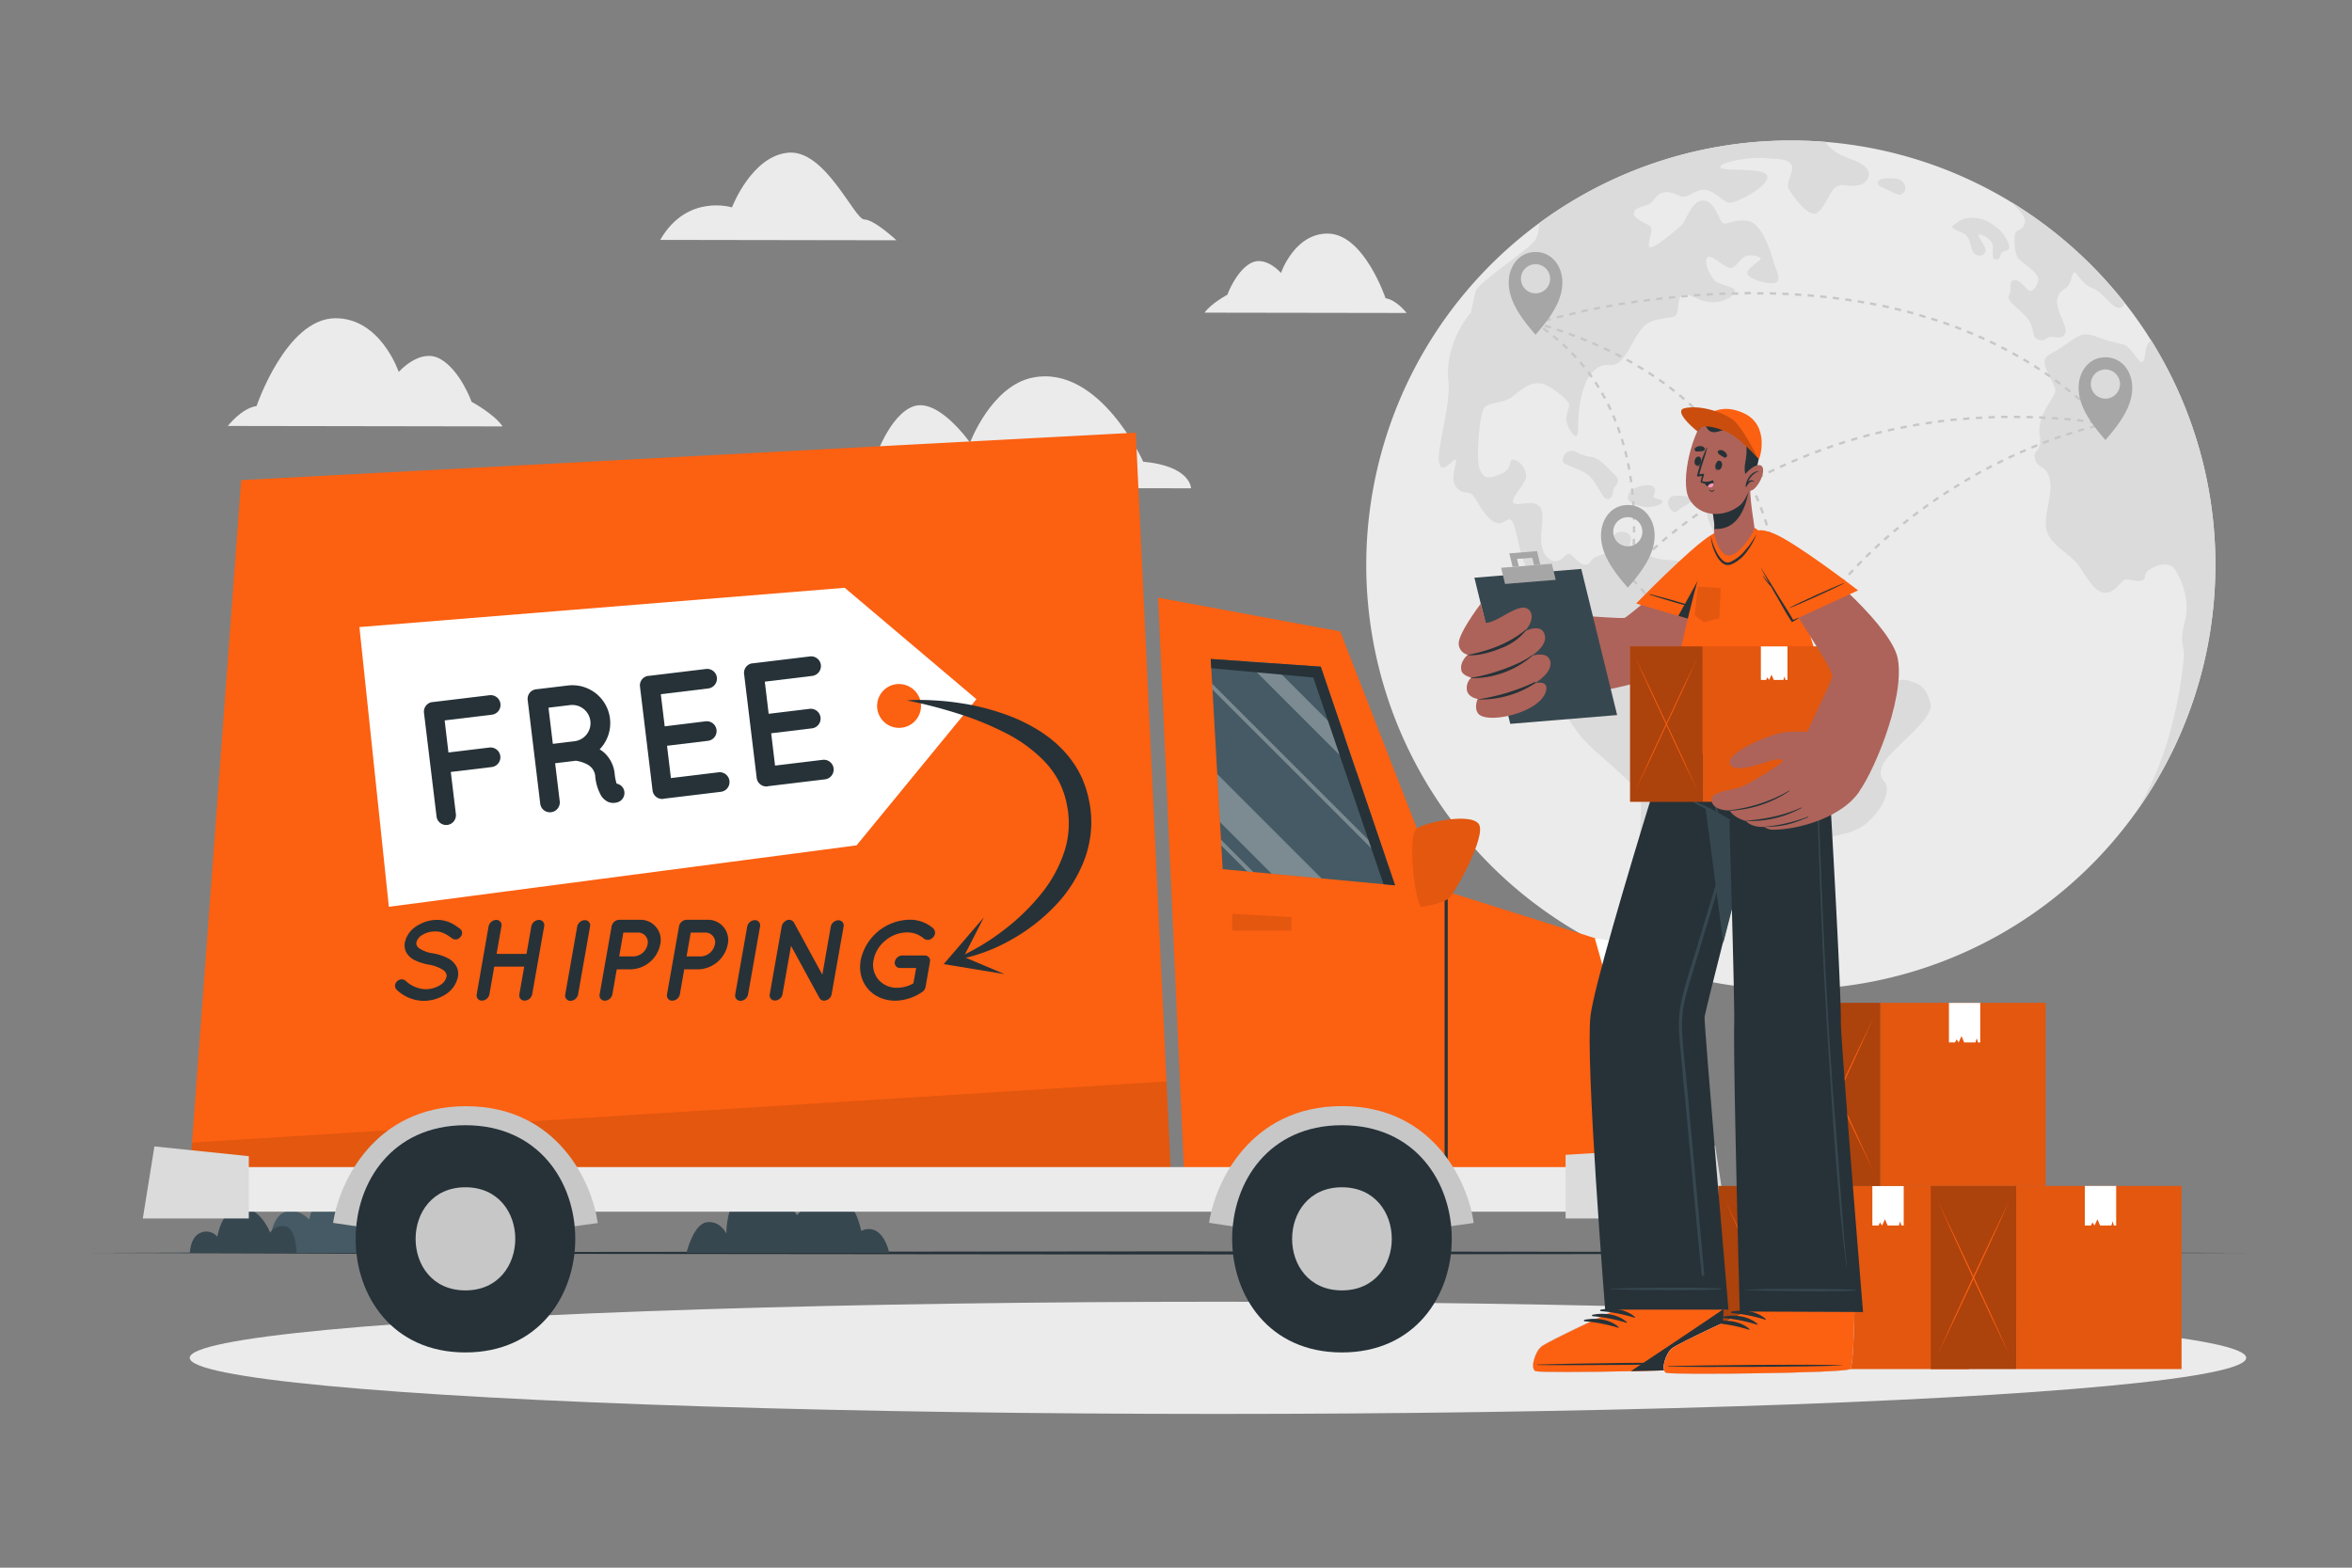 <svg xmlns="http://www.w3.org/2000/svg" viewBox="0 0 750 500"><rect x="0" y="0" width="750" height="500" fill="#808080" stroke="none"/><g id="freepik--background-complete--inject-113"><path d="M160.26,136l-87.61-.14s4.36-5.66,9.17-6.36c0,0,9.38-27.79,25-28,14.53-.16,20.33,17.13,20.33,17.13s6.75-7.74,13.18-4.18,10.06,13.71,10.06,13.71S157.64,132.06,160.26,136Z" style="fill:#ebebeb"></path><path d="M269,155.57l110.79.17s0-7.08-15.25-8.49c0,0-13.89-31-35.17-26.83-13.25,2.57-20.05,20.75-20.05,20.75s-10-14.33-18-11.58-12.79,18-12.79,18S270.3,151.57,269,155.57Z" style="fill:#ebebeb"></path><path d="M210.53,76.51l75.33.12S278.76,70,275.6,70s-12.35-22.24-24.13-21.31-18.06,17.46-18.06,17.46S219.09,61.64,210.53,76.51Z" style="fill:#ebebeb"></path><path d="M384.12,99.72l64.42.1s-3.19-4.17-6.72-4.7c0,0-6.84-20.46-18.34-20.62-10.69-.15-15,12.55-15,12.55s-4.95-5.71-9.68-3.11S391.38,94,391.38,94,386.06,96.86,384.12,99.72Z" style="fill:#ebebeb"></path><path d="M706.43,180.22a134.73,134.73,0,0,1-25.86,79.59v0a135.39,135.39,0,1,1-109.51-215c3.71,0,7.39.14,11,.44a134.55,134.55,0,0,1,59.23,19.19,136,136,0,0,1,36.16,32.06,134.9,134.9,0,0,1,29,83.68Z" style="fill:#ebebeb"></path><path d="M600.28,244.12c-1.7,4.55,1.14,4.74,1.33,6.64s0,5.49-5.5,11-14.6,4.36-16.49,6.64-5.12,11.94-9.67,15.17-5.31,1.32-11.76,2.65-11.38,9.67-13.27,13.65.38,10.62-4.17,10.81-6.64-9.67-10.81-15-5.5-10.05-6.83-16.3.76-19.34,0-24.46-14.41-14.22-19.34-20.48S492,215.68,492.4,211.51a17,17,0,0,1,5.68-10.43c2.28-1.71,1.33-2.65,1.71-4.17s2.28-1.9,2.66-3.79-1.14-7.59-3-8.54-3.22,2.28-4.36,1.71-4.55-4.55-5.88-4.93-.94,2.47-2.84-1.14S483.49,167.52,482,166s-2.66,2.66-6.26,0-5.12-7.77-6.63-8.53-3.61.19-5.17-2.84,1.37-8.54,0-8-4.31,4.93-5.07.76,3.79-18.2,3-25.78,1.9-15.55,7.21-22c0,0,.75-4.17,1.51-6.82s17.07-13.28,19-16.31c.79-1.27,1.06-3.25,1.34-5.39a134.73,134.73,0,0,1,80.16-26.27c3.71,0,7.39.14,11,.44.12.17.25.34.38.5,1.64,2.09,3.41,3.42,8.22,5.19s5.93,4,4.93,5.94-2.66,2.27-4.55,2.4-3.67-.89-5.69.38-4,8.09-6.7,8.47-7.33-6.07-8.35-8,2.28-5.94.73-7.83-4.26-1.52-8.56-1.9-14.29,1.27-13.91,2.91,14.66-.26,15,3-10.49,8.85-12.38,8.34S546.81,61,544,60.58s-5,1.9-6.8,2.15-3.81-1.89-6.47-1.39-3.29,2.78-4.68,3.67-4.67.88-5.05,2.9,4.17,3.17,5.31,4.43-1.4,5.56-.26,6.44,8.22-5.3,10-6.82,3.28-8.09,7.08-8,5.05,6.57,6.32,7.2,4-1.52,8.22-.63,7.07,10,7.83,12.77,2.53,5.56,1,6.7-8.34-.76-9.22-2.53,4.55-4.43,4.17-5.06-3.54-1.52-5.19-.53-2.4,3.06-4.17,3.57-6.44-4.81-7.71-3.29,1.27,6.32,2.53,7.46,5.94,1.76,6.32,3-3.16,4-7.46,3.79-7.83-3.54-9.48-2.15-.76,5.06-1.9,6.32-7.33.38-10.36,3.67-4.42,8.21-7.46,11-4.42-.75-8.47,3.17-4.67,12.64-4.8,15.67,0,5.43-1,5-2.4-3-2.78-4.67.88-4.43.88-5.44-5.81-6.19-9.23-6.7-6.44,2.28-9,4.3-7.08,1.65-8.72,3.29-2.91,16.18-1.65,19.59,2.91,3.41,7,1.64,1.77-5.18,4.17-4.42a5.65,5.65,0,0,1,3.66,5.31c0,2-4.8,6.82-4.17,8.21s4.81-.25,6.83.38,3,1.9,2.4,7.08-.25,9.23,2.78,10.94,4.74-2.47,6.07-1.9,3.22,3.6,5.12,3.41.95-1.89,4.55-3,2.27-1.9,3-4.17,3-4.17,5.5-3,.76,2.85,1,4.74,4.55,2.09,8,3.23,5.31,0,12.14,2.27,7.2,9.1,10.05,10.24,12.32-.76,19.15,4.17,4.93,14,8.34,16.69,16.12,6.26,21,7.2,5.68-2.46,9.67-1.51,6.25,2.08,7.58,7.58C616.81,229.43,602,239.57,600.28,244.12Z" style="fill:#dbdbdb"></path><path d="M498.4,147.17c.13,1.07,3.29,1.52,7.08,3.66s5.18,8.47,7.2,8.35,1.39-3,2.15-3.8,2-2.4,0-4-4-5.18-7.68-5.69-4.33-2-6-1.89A2.86,2.86,0,0,0,498.4,147.17Z" style="fill:#dbdbdb"></path><path d="M519.26,157.79c-.57,1.55,0,2.65,4,3.66s7.84-1,6.58-1.83-3.16-.44-2.41-1.83.5-3.42-2.78-3S519.76,156.4,519.26,157.79Z" style="fill:#dbdbdb"></path><path d="M533.41,158.22c-1.37.2-2.14,2.6-.75,4.12s1.39,1.26,3,0,4.17-1.9,3.54-3.16S534.81,158,533.41,158.22Z" style="fill:#dbdbdb"></path><path d="M544.41,163.38c.62-1.89,3.79,0,5.18,2s.76,4.93,0,7.08-1.26,4.68-3,3.67.13-4.05-.13-5.82S543.91,164.93,544.41,163.38Z" style="fill:#dbdbdb"></path><path d="M598.89,57.93c-.66,1.59,2.4,2.15,4.17,3.16s3.16,1.64,4.17,0-.38-3.54-1.77-3.92S599.52,56.41,598.89,57.93Z" style="fill:#dbdbdb"></path><path d="M622.78,72.72c1.17,1.23,3.16,1,4.55,2.78s.89,4.8,2.66,5.69,3,0,3.16-1.27-2.53-4.42-2.28-5,3.67.88,4.43,2.78-.76,4.55,1,5,1.39-1.77,2.15-2.27,2.4-.26,2.27-1.77-2.15-4.81-3.79-5.94-2.91-2.4-5.69-3-5.43-.12-6.83,1S622.06,72,622.78,72.72Z" style="fill:#dbdbdb"></path><path d="M677.47,96.54a2.24,2.24,0,0,1-.71,1.33c-2.66,1.9-5.82-4.68-9.48-5.94S662,86,661.21,87s-.51,2.4-1.65,4-2.78,1.27-3.53,4.43,3.53,9,2.53,10.87-2.28,1.26-4.31,1.14-1.64,1.64-4.29.88-.38-4-4.55-8-5.57-4.68-4.67-6.45-.39-4.29,1.51-4.55,3.41,2.53,4.67,3.29,2.91-1.52,3-3.54-4.43-4.8-6.07-6.37-1.77-7.28-1.14-8.42,2.53-.76,3-3.54c.29-1.63-2.29-4.36-4.48-6.34A136,136,0,0,1,677.47,96.54Z" style="fill:#dbdbdb"></path><path d="M696.35,209.87c.38-4.05-1.64-4.3.38-11.76s-2.15-15.42-3.67-17.06-4.8-1.14-7.46.5-.75,2.91-2.53,3.54-3.53-.38-5.18-.25-3.16,4.29-6.7,4.17-5.81-5.18-8.46-8.79-8.1-5.87-9.86-10.3,1.64-11.25.88-16.43-4.17-4.05-4.8-7,.5-1.52,1.39-4.3-1-4.3.76-9.1,4.93-7.21,4.17-9.35-3.16-5.69-3.29-8.21,2.4-2.41,7.2-6,6.07-3.29,9.74-2a51.86,51.86,0,0,0,8.09,2.28c2.15.38,5.06,5.94,5.94,5.69s1-1.9,1.39-4.3a5.34,5.34,0,0,1,1.58-2.72,135.44,135.44,0,0,1-5.35,151.26C693.47,240.13,696,213.91,696.35,209.87Z" style="fill:#dbdbdb"></path><path d="M489.76,103.37l-.22-.72,1-.28.21.72Z" style="fill:#c7c7c7"></path><path d="M668.91,133.21l-1.45-1.39.52-.54,1.45,1.4ZM666,130.45l-1.49-1.34.5-.56q.75.66,1.5,1.35Zm-3-2.66-1.53-1.3.48-.58,1.54,1.31Zm-3.09-2.57c-.52-.42-1-.84-1.57-1.25l.46-.59,1.58,1.25Zm-3.17-2.47-1.61-1.19.44-.61,1.62,1.2Zm-3.24-2.36-1.66-1.15.43-.62,1.66,1.15Zm-3.32-2.26c-.57-.37-1.13-.74-1.69-1.09l.4-.64,1.7,1.1Zm-3.4-2.16-1.72-1,.39-.65,1.73,1Zm-3.45-2-1.75-1,.36-.66,1.76,1ZM639.8,112l-1.78-.93.34-.66c.6.3,1.2.61,1.79.93Zm-3.58-1.83q-.9-.45-1.8-.87l.32-.68,1.82.88Zm-3.62-1.72-1.84-.83.31-.68,1.84.82Zm-3.68-1.62c-.62-.27-1.24-.52-1.86-.77l.29-.7q.93.38,1.86.78Zm-3.72-1.52-1.87-.71.27-.7,1.88.72Zm-3.74-1.4-1.9-.67.25-.71,1.9.67Zm-3.79-1.31-1.91-.61.23-.72,1.91.62Zm-125,0-.2-.72,1.95-.53.19.73Zm3.89-1-.18-.73,2-.48.18.73Zm117.32-.14-1.93-.57.21-.72,1.93.57Zm-113.4-.8-.17-.73,2-.45.16.73ZM610,100.27c-.65-.17-1.29-.35-1.94-.51l.19-.73,1.94.52ZM504.37,99.7l-.15-.73,2-.42.15.74Zm101.75-.44-2-.47.17-.73c.65.16,1.31.31,2,.48Zm-97.8-.37-.15-.74,2-.38.14.74Zm93.9-.54-2-.43.16-.73,2,.43Zm-90-.21-.13-.74,2-.35.12.74Zm86-.62-2-.38.14-.74c.66.13,1.32.25,2,.39Zm-82-.07-.13-.74,2-.33.11.74Zm4-.63-.11-.75,2-.29.1.74Zm74.12,0-2-.33.12-.74,2,.33Zm-70.13-.54-.11-.74,2-.27.09.75Zm66.16-.11-2-.29.11-.74,2,.29Zm-62.17-.4L528.1,95l2-.23.09.74Zm58.19-.16-2-.25.09-.74,2,.25Zm-54.19-.3-.08-.74,2-.21.07.75Zm50.2-.18-2-.21.07-.75,2,.21Zm-46.2-.21-.06-.75,2-.17.06.74Zm42.19-.19-2-.17.06-.75,2,.17Zm-38.18-.15-.05-.74,2-.15.05.75Zm34.17-.17-2-.13,0-.75,2,.13Zm-30.15-.1-.05-.75,2-.11,0,.75Zm26.14-.15-2-.09,0-.75,2,.1Zm-22.12-.06,0-.75,2-.08,0,.75Zm18.1-.1q-1,0-2-.06v-.75c.67,0,1.35,0,2,.06Zm-14.08,0,0-.75,2,0v.75Zm10.06-.06-2,0v-.75l2,0Zm-6,0V93.1l2,0v.75Z" style="fill:#c7c7c7"></path><path d="M671.1,135.42l-.69-.71.53-.53.7.72Z" style="fill:#c7c7c7"></path><path d="M520.15,184.91a4.84,4.84,0,0,1-.09-1.09h.75a3.93,3.93,0,0,0,.07.91Z" style="fill:#c7c7c7"></path><path d="M520.88,181.84l-.75,0c0-.54.07-1.14.11-1.8v-.21l.75.05v.2C521,180.7,520.91,181.3,520.88,181.84Zm.25-4-.75-.05c0-.63.08-1.29.12-2l.74,0C521.21,176.54,521.17,177.21,521.13,177.84Zm.21-4-.75,0c0-.64,0-1.31.06-2l.75,0C521.39,172.51,521.36,173.18,521.34,173.83Zm.1-4h-.75c0-.51,0-1,0-1.55v-.45h.75v.45C521.45,168.77,521.45,169.29,521.44,169.8Zm-.76-4c0-.65,0-1.32-.06-2l.75,0c0,.69,0,1.36.06,2Zm-.15-4c0-.65-.08-1.32-.13-2l.75-.06c.05.68.09,1.35.13,2Zm-.3-4c-.06-.65-.13-1.31-.2-2l.74-.09c.08.68.15,1.34.21,2Zm-.45-4c-.08-.65-.18-1.31-.28-2l.74-.11c.1.67.2,1.33.29,2Zm-.61-4c-.12-.65-.25-1.3-.38-2l.74-.15c.13.66.26,1.32.37,2Zm-.8-3.91c-.14-.65-.3-1.3-.46-1.95l.73-.18c.16.66.32,1.31.47,2Zm-1-3.88c-.18-.63-.37-1.27-.56-1.91l.71-.22c.2.64.39,1.29.57,1.93Zm-1.17-3.81q-.32-.94-.66-1.89l.71-.26c.23.64.45,1.27.66,1.91Zm-1.37-3.75c-.24-.62-.49-1.24-.76-1.85l.69-.29c.27.62.52,1.24.77,1.86Zm-1.57-3.67c-.28-.6-.56-1.2-.86-1.8l.67-.34c.3.61.59,1.22.87,1.82Zm-1.78-3.57c-.31-.58-.63-1.17-1-1.75l.65-.37c.34.59.67,1.17,1,1.76Zm-2-3.46c-.35-.56-.7-1.12-1.07-1.68l.63-.41c.37.56.73,1.13,1.08,1.7Zm-2.2-3.33c-.38-.54-.77-1.07-1.17-1.61l.6-.45c.41.54.8,1.08,1.19,1.63Zm-2.39-3.18c-.42-.52-.84-1-1.27-1.54l.57-.48c.44.51.86,1,1.28,1.55Zm-2.59-3c-.45-.49-.9-1-1.37-1.46l.54-.52q.71.73,1.38,1.47Zm-2.78-2.87c-.47-.46-.95-.91-1.45-1.36l.51-.56,1.47,1.38Zm-2.94-2.69c-.5-.43-1-.85-1.53-1.28l.48-.58c.52.43,1,.86,1.54,1.29Zm-3.09-2.51c-.53-.4-1.06-.8-1.61-1.19l.44-.61,1.62,1.2Z" style="fill:#c7c7c7"></path><path d="M490.27,103.88l-.83-.56.42-.62.83.56Z" style="fill:#c7c7c7"></path><path d="M522.27,180.48l-.55-.51s.23-.26.69-.73l.54.52C522.5,180.22,522.28,180.47,522.27,180.48Z" style="fill:#c7c7c7"></path><path d="M524.37,178.34l-.53-.54,1.47-1.4.52.54Zm2.94-2.76-.5-.56c.47-.43,1-.88,1.52-1.35l.49.57C528.29,174.71,527.78,175.15,527.31,175.58Zm3-2.66-.48-.57c.5-.42,1-.86,1.56-1.3l.47.58Zm3.12-2.56-.47-.59,1.6-1.26.46.6C534.51,169.53,534,170,533.47,170.36Zm3.19-2.48-.45-.6c.52-.4,1.07-.8,1.62-1.21l.45.6C537.72,167.08,537.18,167.48,536.66,167.88Zm3.25-2.4-.44-.61,1.66-1.17.43.62Zm3.31-2.31-.42-.62,1.68-1.13.41.63C544.32,162.42,543.77,162.8,543.22,163.17Zm3.36-2.23-.4-.63,1.71-1.09.4.64Zm3.42-2.15-.39-.63,1.74-1,.38.64Zm3.47-2.06-.38-.65,1.77-1,.36.65Zm3.52-2-.36-.66,1.78-1,.35.66Zm3.56-1.9-.35-.67,1.81-.92.34.67C561.74,152.23,561.14,152.54,560.55,152.85Zm3.6-1.82-.33-.67,1.83-.88.32.68Zm3.65-1.73-.31-.68,1.84-.84.31.69Zm3.69-1.64-.3-.69,1.86-.8.29.7Zm3.72-1.56-.28-.7,1.88-.75.27.7Zm3.76-1.47-.27-.71,1.9-.7.26.7C580.22,144.15,579.59,144.39,579,144.63Zm3.79-1.39-.25-.71,1.92-.66.24.71Zm3.82-1.29-.23-.72,1.93-.61.22.71Zm3.85-1.21-.21-.72,1.94-.57.21.72Zm3.88-1.12-.2-.72,2-.53.19.73Zm3.9-1-.18-.73,2-.48.17.73C599.52,138.27,598.86,138.43,598.21,138.6Zm3.93-.94-.17-.73,2-.44.16.74Zm4-.84-.15-.74,2-.39.14.74Q607.06,136.61,606.09,136.82Zm4-.76-.13-.74,2-.34.12.74Zm4-.66-.11-.74,2-.3.11.74Zm54.29-.3-2-.26.1-.75,2,.27ZM618,134.83l-.1-.75,2-.25.09.75Zm46.29-.24-2-.22.08-.74,2,.22ZM622,134.35l-.08-.75,2-.21.07.75Zm38.27-.18-2-.18.07-.75,2,.18ZM626.05,134l-.06-.75,2-.16,0,.74Zm30.23-.13-2-.14.05-.75,2,.14Zm-26.21-.18,0-.74c.67,0,1.34-.09,2-.12l0,.75Zm22.19-.08-2-.1,0-.75,2,.1Zm-18.16-.13,0-.75,2-.07,0,.75Zm14.13-.05-2-.06,0-.75,2,.06Zm-10.09-.07,0-.75c.68,0,1.35,0,2,0v.75C639.48,133.29,638.81,133.3,638.14,133.32Zm6.05,0-2,0v-.75l2,0Z" style="fill:#c7c7c7"></path><polygon points="671.32 135.53 670.33 135.38 670.44 134.64 671.43 134.79 671.32 135.53" style="fill:#c7c7c7"></polygon><path d="M567,202.65l-.74-.13s.06-.34.14-1l.74.1C567.07,202.3,567,202.65,567,202.65Z" style="fill:#c7c7c7"></path><path d="M567.37,199.62l-.75-.07c0-.59.1-1.26.14-2l.75,0C567.47,198.34,567.42,199,567.37,199.62Zm.22-4.07-.75,0c0-.64,0-1.31,0-2h.75C567.62,194.22,567.61,194.9,567.59,195.55Zm-.73-4.06c0-.66,0-1.33-.07-2l.75,0c0,.7.06,1.38.07,2Zm-.18-4c0-.66-.09-1.33-.15-2l.74-.07c.06.7.12,1.37.16,2Zm-.36-4c-.07-.66-.15-1.32-.25-2l.75-.11c.09.69.17,1.36.25,2Zm-.54-4c-.1-.66-.22-1.32-.34-2l.74-.13c.12.68.24,1.35.34,2Zm-.72-4c-.13-.65-.28-1.31-.43-2l.73-.17c.16.67.3,1.33.43,2Zm-.9-3.94c-.17-.64-.34-1.29-.52-1.95l.72-.2c.18.66.36,1.32.52,2Zm-1.08-3.89c-.2-.64-.4-1.28-.61-1.92l.71-.24c.21.65.42,1.3.61,1.94Zm-1.27-3.84c-.22-.62-.45-1.26-.7-1.89l.7-.27c.25.64.48,1.28.71,1.91ZM560.37,160c-.25-.61-.52-1.23-.79-1.85l.69-.31c.27.63.54,1.26.79,1.88Zm-1.62-3.69c-.28-.61-.58-1.21-.88-1.82l.67-.34c.31.62.6,1.23.89,1.84Zm-1.8-3.62q-.47-.88-1-1.77l.65-.37c.34.6.66,1.2,1,1.79Zm-2-3.52c-.34-.58-.69-1.15-1.05-1.73l.64-.39c.36.58.71,1.16,1.06,1.74Zm-2.14-3.42c-.36-.56-.74-1.12-1.13-1.68l.62-.42q.58.84,1.14,1.68Zm-2.3-3.32c-.39-.54-.8-1.08-1.21-1.62l.6-.45c.41.54.82,1.08,1.22,1.63Zm-2.46-3.2c-.41-.52-.84-1-1.28-1.56l.57-.48c.44.52.88,1,1.3,1.57Zm-2.6-3.08c-.44-.5-.9-1-1.36-1.5l.55-.51c.47.5.92,1,1.37,1.51Zm-2.75-3c-.46-.48-.94-1-1.42-1.44l.53-.53,1.43,1.44Zm-2.87-2.84c-.49-.45-1-.91-1.49-1.36l.5-.56,1.5,1.38Zm-3-2.7-1.55-1.3.48-.58,1.56,1.31Zm-3.12-2.57c-.52-.41-1-.83-1.59-1.24l.45-.59c.54.41,1.08.82,1.61,1.24Zm-3.21-2.44c-.54-.39-1.09-.79-1.65-1.17l.43-.62L531,122Zm-3.32-2.31q-.83-.57-1.68-1.11l.4-.63,1.7,1.11Zm-3.39-2.19-1.73-1,.38-.64,1.74,1Zm-3.48-2.06-1.76-1,.36-.65q.9.48,1.77,1Zm-3.54-1.94c-.59-.31-1.19-.62-1.8-.92l.34-.67c.61.3,1.21.61,1.81.93Zm-3.61-1.82-1.83-.87.32-.68,1.84.87Zm-3.67-1.71-1.85-.81.3-.69c.62.27,1.25.54,1.86.82ZM505.81,109l-1.88-.76.28-.7,1.88.77Zm-3.76-1.49-1.9-.71.26-.7,1.9.71Zm-3.8-1.39-1.91-.65.23-.71c.65.21,1.29.43,1.93.66Zm-3.84-1.28c-.63-.21-1.28-.41-1.93-.61l.23-.72,1.93.61Z" style="fill:#c7c7c7"></path><polygon points="490.51 103.65 489.55 103.37 489.75 102.65 490.72 102.93 490.51 103.65" style="fill:#c7c7c7"></polygon><path d="M670.48,135.73l-.16-.74,1-.2.14.74Z" style="fill:#c7c7c7"></path><path d="M548.77,272.17l-.74-.12c.1-.65.21-1.31.31-2l.74.12C549,270.86,548.87,271.52,548.77,272.17Zm.65-3.91-.74-.13c.12-.65.23-1.31.36-2l.73.14C549.65,267,549.53,267.61,549.42,268.26Zm.73-3.9-.74-.14.39-2,.74.15Zm.8-3.88-.73-.16c.14-.65.28-1.3.43-1.94l.73.17C551.24,259.19,551.09,259.83,551,260.48Zm.88-3.86-.73-.18.48-1.93.72.18C552.14,255.33,552,256,551.83,256.62Zm1-3.85-.72-.19.51-1.92.72.2Zm1.05-3.82-.72-.21c.18-.64.36-1.27.55-1.91l.72.22C554.2,247.68,554,248.31,553.84,249Zm1.12-3.8-.71-.22c.19-.64.39-1.27.59-1.9l.72.23C555.35,243.89,555.16,244.52,555,245.15Zm1.21-3.77-.71-.24c.21-.63.42-1.26.64-1.89l.71.25C556.59,240.12,556.38,240.75,556.17,241.38Zm1.29-3.75-.71-.25.69-1.87.7.26C557.91,236.38,557.68,237,557.46,237.63Zm1.38-3.72-.7-.26.72-1.86.7.28Zm1.46-3.68-.69-.28c.25-.62.51-1.23.77-1.84l.69.29Zm1.55-3.64-.68-.31c.26-.61.54-1.21.81-1.81l.68.31Zm1.64-3.61-.68-.32c.28-.6.57-1.2.86-1.8l.67.33C564.05,221.78,563.77,222.38,563.49,223Zm1.72-3.57-.67-.33.9-1.78.67.34Zm1.81-3.52-.66-.36.94-1.75.66.36C567.65,214.72,567.33,215.3,567,215.89Zm1.9-3.48-.65-.37c.32-.58.65-1.16,1-1.73l.65.38Zm2-3.43-.65-.39c.34-.57.68-1.14,1-1.7l.64.39C571.58,207.84,571.24,208.41,570.91,209ZM573,205.6l-.63-.4c.35-.56.71-1.12,1.07-1.68l.63.41C573.68,204.48,573.33,205,573,205.6Zm2.16-3.32-.63-.42c.37-.56.75-1.11,1.12-1.65l.62.42Zm2.24-3.27-.62-.44,1.16-1.62.61.44C578.13,197.93,577.75,198.46,577.37,199Zm2.32-3.21-.6-.45c.4-.54.79-1.07,1.2-1.59l.59.45C580.48,194.74,580.08,195.26,579.69,195.8Zm2.4-3.15-.59-.47,1.24-1.55.58.47Zm2.49-3.09-.58-.48c.42-.51.85-1,1.28-1.52l.57.48C585.42,188.54,585,189.05,584.58,189.56Zm2.56-3-.57-.49c.44-.51.88-1,1.32-1.5l.56.5C588,185.54,587.58,186,587.14,186.54Zm2.64-3-.55-.5c.45-.5.9-1,1.35-1.46l.55.51Zm2.71-2.89-.54-.52c.46-.48.93-.95,1.39-1.42l.54.53Zm2.79-2.81-.53-.54c.48-.46,1-.93,1.43-1.38l.52.54C596.22,177,595.75,177.41,595.28,177.88Zm2.85-2.75-.51-.55,1.46-1.35.51.56Zm2.93-2.67-.5-.56,1.49-1.32.5.57Zm3-2.6-.48-.57c.51-.44,1-.86,1.52-1.28l.48.58Zm3.06-2.53-.47-.58c.51-.42,1-.83,1.55-1.24l.47.59Zm3.11-2.45-.45-.59,1.58-1.2.45.6Zm3.18-2.37-.44-.6,1.61-1.17.44.61Zm3.23-2.29-.43-.62c.55-.38,1.1-.76,1.65-1.12l.42.62C617.72,159.46,617.17,159.84,616.63,160.22Zm3.29-2.22-.42-.63,1.67-1.08.41.63C621,157.27,620.47,157.63,619.92,158Zm3.33-2.14-.39-.64,1.69-1,.39.64Zm3.39-2.06-.38-.65,1.72-1,.37.65Zm3.44-2-.37-.65,1.74-1,.36.66Zm3.48-1.9-.36-.66,1.77-.93.34.67Zm3.52-1.82-.34-.67,1.79-.88.33.67Zm3.56-1.73-.32-.68,1.81-.84.31.68Zm3.61-1.66-.31-.68,1.83-.8.3.69C645.47,144.17,644.86,144.44,644.25,144.71Zm3.64-1.57-.29-.69,1.85-.76.28.7Zm3.68-1.48-.27-.7,1.86-.71.26.7Zm3.71-1.39-.25-.71,1.88-.67.25.71C656.55,139.81,655.92,140,655.28,140.27ZM659,139l-.23-.71,1.89-.61.23.71Zm3.79-1.2-.22-.71c.67-.21,1.31-.39,1.92-.57l.2.72Zm3.81-1.09-.19-.72,1.94-.5.18.73Z" style="fill:#c7c7c7"></path><rect x="547.53" y="274.2" width="1" height="0.75" transform="translate(197.78 777.62) rotate(-81.76)" style="fill:#c7c7c7"></rect><path d="M548.46,274.63l-.72-.19c.17-.65.34-1.29.5-1.93l.72.18C548.81,273.33,548.64,274,548.46,274.63Zm.95-3.9-.73-.16c.14-.65.27-1.3.4-1.95l.73.14C549.69,269.42,549.56,270.07,549.41,270.73Zm.76-4-.75-.12c.11-.65.21-1.31.3-2l.74.1C550.37,265.46,550.27,266.12,550.17,266.78Zm.54-4-.75-.08c.08-.66.14-1.32.19-2l.75.06C550.85,261.47,550.78,262.14,550.71,262.8Zm.33-4-.74,0c0-.67.06-1.33.08-2l.75,0Q551.1,257.79,551,258.8Zm.13-4h-.75v-.5c0-.5,0-1,0-1.49h.75c0,.5,0,1,0,1.5Zm-.82-4c0-.66-.07-1.33-.11-2l.74-.05q.07,1,.12,2Zm-.28-4q-.09-1-.21-2l.75-.09c.08.67.15,1.33.21,2Zm-.46-4c-.1-.66-.2-1.32-.31-2l.74-.12c.11.65.21,1.32.31,2ZM549,239c-.13-.65-.26-1.3-.4-1.95l.73-.16c.14.65.28,1.31.4,2Zm-.84-3.89-.48-1.93.72-.19c.17.64.33,1.29.49,1.94Zm-1-3.85c-.18-.65-.37-1.28-.57-1.92l.72-.22c.2.64.38,1.28.57,1.93Zm-1.18-3.81c-.2-.64-.42-1.27-.64-1.89l.71-.25c.22.63.44,1.26.65,1.9Zm-1.32-3.76c-.24-.63-.48-1.24-.73-1.86l.7-.28c.25.62.49,1.25.73,1.88Zm-1.48-3.7c-.26-.62-.53-1.23-.79-1.83l.68-.31c.27.61.54,1.22.8,1.85Zm-1.62-3.65c-.28-.6-.57-1.2-.86-1.8l.68-.33c.29.6.58,1.2.86,1.82Zm-1.75-3.58c-.3-.6-.61-1.19-.92-1.77l.66-.35c.31.58.62,1.18.93,1.78Zm-1.87-3.52-1-1.74.64-.37q.51.85,1,1.74Zm-2-3.46c-.34-.58-.69-1.15-1-1.7l.64-.4c.35.56.7,1.13,1,1.72Zm-2.1-3.39c-.37-.57-.73-1.12-1.1-1.67l.63-.41,1.1,1.67ZM531.56,199c-.38-.56-.77-1.1-1.14-1.63l.6-.44c.39.53.77,1.08,1.16,1.64Zm-2.32-3.25-1.2-1.59.6-.46,1.2,1.61Zm-2.43-3.17-1.25-1.55.58-.48c.41.49.83,1,1.26,1.57Zm-2.53-3.09L523,188l.56-.49c.41.45.85,1,1.32,1.52Zm-2.65-3c-.87-.94-1.38-1.43-1.38-1.44l.52-.53s.52.5,1.41,1.46Z" style="fill:#c7c7c7"></path><path d="M498.14,88.85c-.42-4.24-3.35-8.47-8.49-8.47s-8.06,4.23-8.48,8.47c-.65,6.55,3.77,12.49,8.48,17.9C494.37,101.34,498.79,95.4,498.14,88.85Zm-8.49,4.71a4.65,4.65,0,1,1,4.65-4.64A4.65,4.65,0,0,1,489.65,93.56Z" style="fill:#a6a6a6"></path><path d="M573.54,188c-.42-4.24-3.35-8.47-8.49-8.47s-8.06,4.23-8.48,8.47c-.65,6.55,3.77,12.49,8.48,17.9C569.77,200.45,574.19,194.51,573.54,188Zm-8.49,4.71A4.65,4.65,0,1,1,569.7,188,4.65,4.65,0,0,1,565.05,192.67Z" style="fill:#FC6011"></path><path d="M527.56,169.54c-.42-4.24-3.35-8.47-8.49-8.47s-8.06,4.23-8.48,8.47c-.65,6.55,3.77,12.49,8.48,17.9C523.79,182,528.21,176.09,527.56,169.54Zm-8.49,4.71a4.65,4.65,0,1,1,4.65-4.65A4.65,4.65,0,0,1,519.07,174.25Z" style="fill:#a6a6a6"></path><path d="M679.86,122.43c-.42-4.25-3.35-8.47-8.49-8.47s-8.06,4.22-8.48,8.47c-.65,6.55,3.77,12.49,8.48,17.9C676.09,134.92,680.51,129,679.86,122.43Zm-8.49,4.71a4.65,4.65,0,1,1,4.65-4.65A4.65,4.65,0,0,1,671.37,127.14Z" style="fill:#a6a6a6"></path><path d="M556.44,264.05c-.42-4.25-3.35-8.47-8.49-8.47s-8.06,4.22-8.48,8.47c-.65,6.55,3.77,12.48,8.48,17.9C552.67,276.53,557.09,270.6,556.44,264.05ZM548,268.76a4.65,4.65,0,1,1,4.66-4.65A4.65,4.65,0,0,1,548,268.76Z" style="fill:#FC6011"></path></g><g id="freepik--Shadow--inject-113"><ellipse cx="388.38" cy="433.07" rx="327.88" ry="17.89" style="fill:#ebebeb"></ellipse></g><g id="freepik--Floor--inject-113"><polygon points="29.4 399.61 115.26 399.37 201.11 399.28 372.83 399.12 544.55 399.28 630.4 399.37 716.26 399.61 630.4 399.86 544.55 399.95 372.83 400.11 201.11 399.94 115.26 399.86 29.4 399.61" style="fill:#263238"></polygon></g><g id="freepik--Plants--inject-113"><path d="M147.18,399.6s-1.84-8.6-5.52-9.93-5.92,2.54-5.92,2.54-.87-8.22-6.09-10.68-9.13,2.58-9.13,2.58-4-10.42-11.16-10.42S98.6,388.94,98.6,388.94s-4.22-4.55-8.55-2-4.33,12.64-4.33,12.64Z" style="fill:#455a64"></path><path d="M283.6,399.6H218.91s2.13-9.12,6.42-9.77,6.29,3.59,6.29,3.59-.2-12.72,7.81-14.89,14.73,9.07,14.73,9.07,5-6.41,11.87-6,8.58,11,8.58,11S280.85,388.92,283.6,399.6Z" style="fill:#37474f"></path><path d="M94.55,399.6h-34s.08-5.07,3.42-6.42a4.57,4.57,0,0,1,5.34,1.28s1.37-9.32,7.6-9.32,9.23,8,9.23,8a4.77,4.77,0,0,1,4.86-2C94.41,391.66,94.55,399.6,94.55,399.6Z" style="fill:#37474f"></path></g><g id="freepik--Truck--inject-113"><path d="M369.3,190.62l8.37,185.8H530L514.23,301l-50.76-16a9.52,9.52,0,0,1-5.76-5.66l-30.35-77.94Z" style="fill:#FC6011"></path><polygon points="386.08 210.18 389.88 277.21 444.85 282.36 421.16 212.63 386.08 210.18" style="fill:#455a64"></polygon><g style="opacity:0.3"><polygon points="388.16 246.9 389.03 262.19 405.51 278.67 421.42 280.17 388.16 246.9" style="fill:#fff"></polygon><polygon points="397.32 210.97 432.57 246.22 428.87 235.29 405.08 211.5 397.32 210.97" style="fill:#fff"></polygon><polygon points="386.53 218.06 386.63 219.91 442.68 275.96 441.77 273.3 386.53 218.06" style="fill:#fff"></polygon><polygon points="389.35 267.83 389.45 269.69 397.7 277.94 399.64 278.12 389.35 267.83" style="fill:#fff"></polygon></g><polygon points="386.08 210.18 421.16 212.63 444.85 282.36 441.17 282.01 418.78 216.09 386.25 213.12 386.08 210.18" style="fill:#263238"></polygon><rect x="460.65" y="286.66" width="1" height="86.93" style="fill:#263238"></rect><path d="M520.93,301.2l-12.39-2,7.22,25.51,6.38-.67a2.63,2.63,0,0,0,2.35-2.82l-1.35-17.66A2.66,2.66,0,0,0,520.93,301.2Z" style="fill:#fff"></path><path d="M451.67,264.34c-3,2.53-.29,25.29,1.82,24.9s6.64-1.25,8.46-2.69,12.12-19.86,9.62-23.68S454,262.39,451.67,264.34Z" style="fill:#FC6011"></path><path d="M451.67,264.34c-3,2.53-.29,25.29,1.82,24.9s6.64-1.25,8.46-2.69,12.12-19.86,9.62-23.68S454,262.39,451.67,264.34Z" style="opacity:0.1"></path><polygon points="411.81 296.78 392.94 296.78 392.94 291.48 411.81 292.51 411.81 296.78" style="opacity:0.1"></polygon><polygon points="373.46 376.42 60.33 376.42 76.9 153.13 362.18 137.99 373.46 376.42" style="fill:#FC6011"></polygon><path d="M126.62,313a2,2,0,0,1,2.65-.26,9.68,9.68,0,0,0,6.42,2.76,8.81,8.81,0,0,0,4.68-1.32,4.28,4.28,0,0,0,2-2.58,1.87,1.87,0,0,0-.11-1.15,2.69,2.69,0,0,0-.92-1.06,12.06,12.06,0,0,0-4.64-1.74h-.08a17.63,17.63,0,0,1-4.35-1.4,6,6,0,0,1-2.87-2.8,5.06,5.06,0,0,1-.29-2.91,8.21,8.21,0,0,1,3.83-5.23,12,12,0,0,1,6.52-1.92c3.47,0,5.68,1.7,7.3,2.88a1.73,1.73,0,0,1,.07,2.54,1.92,1.92,0,0,1-2.61.52c-1.63-1.18-3.21-2.29-5.39-2.25a7.67,7.67,0,0,0-4.27,1.18,3.77,3.77,0,0,0-1.77,2.28,1.5,1.5,0,0,0,.11,1,2.38,2.38,0,0,0,.78.92,10.59,10.59,0,0,0,4.23,1.58H138a17.14,17.14,0,0,1,4.71,1.51,6.52,6.52,0,0,1,3,3,5.2,5.2,0,0,1,.29,3.1,8.75,8.75,0,0,1-4,5.56,13.05,13.05,0,0,1-7,2,12.67,12.67,0,0,1-8.58-3.61A1.83,1.83,0,0,1,126.62,313Z" style="fill:#263238"></path><path d="M157.61,308.3l-1.55,8.84a2.51,2.51,0,0,1-2.39,2,1.65,1.65,0,0,1-1.66-2l3.8-21.74a2.59,2.59,0,0,1,2.43-2,1.65,1.65,0,0,1,1.66,2l-1.55,8.84h9.54l1.55-8.84a2.58,2.58,0,0,1,2.4-2,1.67,1.67,0,0,1,1.69,2l-3.83,21.74a2.55,2.55,0,0,1-2.4,2,1.67,1.67,0,0,1-1.69-2l1.55-8.84Z" style="fill:#263238"></path><path d="M181.93,319.21a1.67,1.67,0,0,1-1.69-2l3.83-21.74a2.58,2.58,0,0,1,2.4-2,1.67,1.67,0,0,1,1.69,2l-3.83,21.74A2.57,2.57,0,0,1,181.93,319.21Z" style="fill:#263238"></path><path d="M191.22,317.11l3.83-21.75a2.58,2.58,0,0,1,2.4-2H204a6.44,6.44,0,0,1,6.53,7.88,9.87,9.87,0,0,1-9.29,7.92h-4.57l-1.4,8a2.55,2.55,0,0,1-2.4,2A1.66,1.66,0,0,1,191.22,317.11Zm12.12-19.68h-4.57l-1.32,7.62H202a4.79,4.79,0,0,0,4.5-3.83A3.1,3.1,0,0,0,203.34,297.43Z" style="fill:#263238"></path><path d="M212.7,317.11l3.84-21.75a2.58,2.58,0,0,1,2.39-2h6.6a6.44,6.44,0,0,1,6.52,7.88,9.86,9.86,0,0,1-9.29,7.92h-4.57l-1.4,8a2.55,2.55,0,0,1-2.39,2A1.67,1.67,0,0,1,212.7,317.11Zm12.13-19.68h-4.57l-1.33,7.62h4.53a4.79,4.79,0,0,0,4.5-3.83A3.09,3.09,0,0,0,224.83,297.43Z" style="fill:#263238"></path><path d="M236.14,319.21a1.68,1.68,0,0,1-1.7-2l3.84-21.74a2.58,2.58,0,0,1,2.39-2,1.67,1.67,0,0,1,1.7,2l-3.83,21.74A2.57,2.57,0,0,1,236.14,319.21Z" style="fill:#263238"></path><path d="M249.26,295.51a2.51,2.51,0,0,1,1.18-1.73,1.84,1.84,0,0,1,2.72.44l9.07,16.66,2.69-15.37a2.58,2.58,0,0,1,2.4-2,1.67,1.67,0,0,1,1.69,2l-3.83,21.63a2.49,2.49,0,0,1-2.4,2,1.66,1.66,0,0,1-1.4-.7,2,2,0,0,1-.14-.26l-9-16.51-2.72,15.44a2.5,2.5,0,0,1-2.4,2,1.64,1.64,0,0,1-1.66-2Z" style="fill:#263238"></path><path d="M274.46,306.23a16.24,16.24,0,0,1,15.48-12.89,11.22,11.22,0,0,1,7.71,2.8,2,2,0,0,1-.15,2.83,2.12,2.12,0,0,1-2.91.37,8,8,0,0,0-5.38-1.95,10.86,10.86,0,0,0-6.93,2.62,10.5,10.5,0,0,0-3.72,6.22,7.29,7.29,0,0,0,1.54,6.19,7.66,7.66,0,0,0,6,2.62,10.54,10.54,0,0,0,5.16-1.4l.88-4.9H287a1.65,1.65,0,0,1-1.66-2,2.49,2.49,0,0,1,2.4-2h7.11a1.66,1.66,0,0,1,1.7,2l-1.4,8a3.08,3.08,0,0,1-.19.56l-.11.22,0,0a2.32,2.32,0,0,1-.77.85,15.63,15.63,0,0,1-8.66,2.8h0C278.15,319.09,273.21,313.38,274.46,306.23Z" style="fill:#263238"></path><path d="M311.36,223l-42-35.53L114.61,200,124,289.21l149.14-19.59Zm-17.84.6a7,7,0,1,1-8.54-5.24A7.09,7.09,0,0,1,293.52,223.59Z" style="fill:#fff"></path><path d="M139.2,260.36l-4-33a3.09,3.09,0,0,1,2.71-3.45h.16l18.15-2.19a3.13,3.13,0,0,1,.75,6.21l-15.18,1.84L143,240l13.05-1.58a3.13,3.13,0,0,1,.75,6.22l-13.05,1.57,1.62,13.44a3.13,3.13,0,0,1-2.76,3.46A3.09,3.09,0,0,1,139.2,260.36Z" style="fill:#263238"></path><path d="M198.82,251.57a3.12,3.12,0,0,1-1.49,4.16,5.22,5.22,0,0,1-1.21.32h-.06a4.08,4.08,0,0,1-2.26-.35,5.5,5.5,0,0,1-2-1.74,15,15,0,0,1-2-6.58,4.79,4.79,0,0,0-1-2.33,5.36,5.36,0,0,0-1.87-1.42,11.08,11.08,0,0,0-3.3-1l-6.61.8,1.47,12.16a3.15,3.15,0,0,1-2.77,3.46,3.1,3.1,0,0,1-3.45-2.71l-4-33.05a3.06,3.06,0,0,1,2.71-3.45h.06l10-1.2A12.07,12.07,0,0,1,191.21,239a8.84,8.84,0,0,1,2.22,1.83,10.68,10.68,0,0,1,2.57,5.83,14.18,14.18,0,0,0,.63,3.27A3.06,3.06,0,0,1,198.82,251.57ZM188.26,230a5.82,5.82,0,0,0-6.47-5.12l-6.89.83,1.39,11.54,6.89-.84A5.79,5.79,0,0,0,188.26,230Z" style="fill:#263238"></path><path d="M208.08,252.05l-4-33.05a3.06,3.06,0,0,1,2.7-3.45H207l18.15-2.19a3.13,3.13,0,0,1,3.45,2.71,3.17,3.17,0,0,1-2.7,3.5l-15.18,1.84,1.24,10.25L225,230.06a3.13,3.13,0,0,1,.75,6.22l-13.05,1.57,1.24,10.31,15.18-1.84a3.13,3.13,0,0,1,.75,6.22l-18.14,2.19c-.12,0-.12,0-.12,0l-.05.06A3.08,3.08,0,0,1,208.08,252.05Z" style="fill:#263238"></path><path d="M241.28,248l-4-33a3.06,3.06,0,0,1,2.71-3.45h.17l18.14-2.19a3.13,3.13,0,0,1,3.46,2.71,3.18,3.18,0,0,1-2.71,3.5l-15.17,1.84,1.23,10.25,13.05-1.58a3.13,3.13,0,0,1,.75,6.22l-13,1.57,1.24,10.31,15.18-1.84a3.13,3.13,0,0,1,.75,6.22l-18.15,2.19c-.11,0-.12,0-.12,0l-.05.06A3.1,3.1,0,0,1,241.28,248Z" style="fill:#263238"></path><path d="M289.16,223.38a66.08,66.08,0,0,1,8.56,0,85.21,85.21,0,0,1,8.57.88,75.7,75.7,0,0,1,16.82,4.55,53.82,53.82,0,0,1,8,4.07c1.29.78,2.52,1.68,3.74,2.59l1.77,1.48c.58.5,1.12,1.06,1.68,1.59a33.26,33.26,0,0,1,5.67,7.5l1.07,2.13c.31.73.58,1.49.87,2.23a23.23,23.23,0,0,1,.71,2.24l.32,1.12.24,1.14a33.78,33.78,0,0,1,.75,9.36,35.24,35.24,0,0,1-1.86,9.18,43.29,43.29,0,0,1-9.55,15.39,59.05,59.05,0,0,1-13.89,10.79,55.11,55.11,0,0,1-16.14,6.2l-.23-.75a74.29,74.29,0,0,0,14.2-8.72A68.12,68.12,0,0,0,332.07,285a42,42,0,0,0,7.42-13.69,29.18,29.18,0,0,0,.66-14.92l-.18-.93-.26-.91a16.59,16.59,0,0,0-.55-1.81c-.22-.57-.42-1.16-.65-1.73l-.79-1.68a29.16,29.16,0,0,0-4.31-6.13,46.09,46.09,0,0,0-12.64-9.36,95.85,95.85,0,0,0-15.26-6.23A154.12,154.12,0,0,0,289.16,223.38Z" style="fill:#263238"></path><polygon points="313.73 292.59 307.29 305.18 320.32 310.68 300.91 307.5 313.73 292.59" style="fill:#263238"></polygon><polygon points="373.46 376.41 60.33 376.41 61.22 364.43 371.98 344.92 373.46 376.41" style="opacity:0.1"></polygon><polygon points="58.75 386.46 536.98 386.46 536.98 372.23 536.98 372.23 58.75 372.23 58.75 386.46" style="fill:#ebebeb"></polygon><polygon points="546.93 365.39 499.23 368.32 499.23 368.32 499.23 388.62 550.49 388.62 550.49 388.62 546.93 365.39" style="fill:#dbdbdb"></polygon><polygon points="79.34 388.62 79.34 368.75 49.24 365.64 45.54 388.62 79.34 388.62" style="fill:#dbdbdb"></polygon><path d="M116.12,391.48l-9.9-1.45c1.89-12.87,13.17-37.22,42.38-37.22s40.27,24.39,42,37.28l-9.91,1.34,5-.67-5,.68c-.16-1.17-4.36-28.63-32.1-28.63C120.64,362.81,116.29,390.31,116.12,391.48Z" style="fill:#c7c7c7"></path><path d="M148.41,358.88c-46.63,0-46.7,72.47,0,72.47S195.12,358.88,148.41,358.88Z" style="fill:#263238"></path><path d="M148.41,378.67c-21.16,0-21.2,32.89,0,32.89S169.61,378.67,148.41,378.67Z" style="fill:#c7c7c7"></path><path d="M395.44,391.5,385.55,390c1.88-12.87,13.16-37.22,42.38-37.22s40.26,24.39,42,37.28L460,391.43l5-.67-5,.68c-.17-1.17-4.37-28.63-32.1-28.63S395.62,390.33,395.44,391.5Z" style="fill:#c7c7c7"></path><path d="M427.91,358.88c-46.63,0-46.7,72.47,0,72.47S474.62,358.88,427.91,358.88Z" style="fill:#263238"></path><path d="M427.91,378.67c-21.16,0-21.2,32.89,0,32.89S449.11,378.67,427.91,378.67Z" style="fill:#c7c7c7"></path></g><g id="freepik--Boxes--inject-113"><rect x="575.16" y="378.25" width="52.73" height="58.4" style="fill:#FC6011"></rect><rect x="575.16" y="378.25" width="52.73" height="58.4" style="opacity:0.1"></rect><rect x="547.93" y="378.25" width="27.23" height="58.4" transform="translate(1123.09 814.9) rotate(180)" style="fill:#FC6011"></rect><rect x="547.93" y="378.25" width="27.23" height="58.4" transform="translate(1123.09 814.9) rotate(180)" style="opacity:0.32"></rect><polygon points="597.05 390.87 598.17 390.87 599.01 390.87 599.49 389.9 600.16 390.87 601.07 388.87 601.93 390.87 604.4 390.87 605.52 390.87 605.93 389.54 606.32 390.87 607.05 390.87 607.05 378.25 597.05 378.25 597.05 390.87" style="fill:#fff"></polygon><path d="M549.81,432.63q3-6.24,6-12.5l5.91-12.56L567.54,395q2.91-6.31,5.74-12.68-3,6.24-6,12.5l-5.91,12.56L555.55,420Q552.66,426.27,549.81,432.63Z" style="fill:#FC6011"></path><path d="M549.81,382.27q2.84,6.36,5.74,12.68l5.83,12.62,5.91,12.56q3,6.27,6,12.5-2.84-6.36-5.74-12.68l-5.83-12.62-5.91-12.56Q552.83,388.5,549.81,382.27Z" style="fill:#FC6011"></path><rect x="599.57" y="319.85" width="52.73" height="58.4" style="fill:#FC6011"></rect><rect x="599.57" y="319.85" width="52.73" height="58.4" style="opacity:0.1"></rect><rect x="572.34" y="319.85" width="27.23" height="58.4" transform="translate(1171.92 698.11) rotate(180)" style="fill:#FC6011"></rect><rect x="572.34" y="319.85" width="27.23" height="58.4" transform="translate(1171.92 698.11) rotate(180)" style="opacity:0.32"></rect><polygon points="621.47 332.47 622.58 332.47 623.42 332.47 623.9 331.5 624.57 332.47 625.48 330.47 626.34 332.47 628.81 332.47 629.94 332.47 630.35 331.14 630.73 332.47 631.46 332.47 631.46 319.85 621.47 319.85 621.47 332.47" style="fill:#fff"></polygon><path d="M574.22,374.23q3-6.23,6-12.5l5.91-12.56L592,336.56q2.91-6.33,5.75-12.68-3,6.22-6,12.49l-5.91,12.56L580,361.55Q577.06,367.87,574.22,374.23Z" style="fill:#FC6011"></path><path d="M574.22,323.88q2.85,6.36,5.74,12.68l5.83,12.61,5.91,12.56q3,6.27,6,12.5-2.85-6.36-5.75-12.68l-5.83-12.62-5.91-12.56Q577.26,330.1,574.22,323.88Z" style="fill:#FC6011"></path><rect x="642.91" y="378.25" width="52.73" height="58.4" style="fill:#FC6011"></rect><rect x="642.91" y="378.25" width="52.73" height="58.4" style="opacity:0.1"></rect><rect x="615.68" y="378.25" width="27.23" height="58.4" transform="translate(1258.59 814.9) rotate(180)" style="fill:#FC6011"></rect><rect x="615.68" y="378.25" width="27.23" height="58.4" transform="translate(1258.59 814.9) rotate(180)" style="opacity:0.32"></rect><polygon points="664.8 390.87 665.92 390.87 666.76 390.87 667.24 389.9 667.91 390.87 668.82 388.87 669.68 390.87 672.15 390.87 673.28 390.87 673.68 389.54 674.07 390.87 674.8 390.87 674.8 378.25 664.8 378.25 664.8 390.87" style="fill:#fff"></polygon><path d="M617.56,432.63q3-6.24,6-12.5l5.91-12.56L635.29,395q2.91-6.31,5.74-12.68-3,6.24-6,12.5l-5.91,12.56L623.3,420Q620.41,426.27,617.56,432.63Z" style="fill:#FC6011"></path><path d="M617.56,382.27q2.84,6.36,5.74,12.68l5.83,12.62L635,420.13q3,6.27,6,12.5-2.84-6.36-5.74-12.68l-5.83-12.62-5.91-12.56Q620.58,388.5,617.56,382.27Z" style="fill:#FC6011"></path></g><g id="freepik--Character--inject-113"><path d="M489.74,437.34c1.92.61,56.51-.09,58.57-1.44.79-.5,1.15-8.46,1.31-18.09v-.3c0-2,.06-4,.07-6.1,0-.29,0-.57,0-.86l-2.65-28.32-36.52.37,3.6,28,0,1.11.22,5.81,0,.6s-20.78,9.61-22.89,11.34S487.83,436.73,489.74,437.34Z" style="fill:#ad6359"></path><path d="M489.74,437.34c1.92.61,56.51-.09,58.57-1.44.79-.5,1.15-8.46,1.31-18.09v-.3c0-2,.06-4,.07-6.1,0-.29,0-.57,0-.86l-35.57.1,0,1.11.22,5.81,0,.6s-20.78,9.61-22.89,11.34S487.83,436.73,489.74,437.34Z" style="fill:#ebebeb"></path><path d="M489.74,437.33c1,.32,15.81.29,30.31,0,2.91-.05,5.81-.12,8.58-.2,10.33-.28,18.88-.71,19.67-1.22s1.14-8.24,1.3-17.69c0-.13,0-.27,0-.4s0-.21,0-.31h0l-35.18.07v.6s-20.77,9.61-22.88,11.33S487.82,436.72,489.74,437.33Z" style="fill:#FC6011"></path><path d="M490.33,435.21c9.2-.34,46.34-.87,55.46-.51.07,0,.07.05,0,.06-9.11.54-46.25.76-55.46.6C490.14,435.36,490.14,435.22,490.33,435.21Z" style="fill:#263238"></path><path d="M510.48,417.72c3.61-.72,8-.22,10.85,2.32.1.1,0,.25-.16.22a50.87,50.87,0,0,0-10.67-2.08A.23.23,0,0,1,510.48,417.72Z" style="fill:#263238"></path><path d="M507.88,419.33c3.62-.72,8-.22,10.85,2.32.11.1,0,.25-.15.22a51,51,0,0,0-10.68-2.08A.23.23,0,0,1,507.88,419.33Z" style="fill:#263238"></path><path d="M505.29,420.94c3.61-.72,8.05-.22,10.85,2.32.11.1,0,.25-.15.21a51.59,51.59,0,0,0-10.68-2.07A.23.23,0,0,1,505.29,420.94Z" style="fill:#263238"></path><path d="M520.05,437.32c2.91-.05,5.81-.12,8.58-.2,10.33-.28,18.88-.71,19.67-1.22s1.14-8.24,1.3-17.69c0-.13,0-.27,0-.4s0-.21,0-.31h0C544.76,420.88,527.77,432.19,520.05,437.32Z" style="fill:#263238"></path><path d="M511.85,417.69h39.32s-7.92-91.82-7.61-93.43c.39-2.05,2.72-11.34,5.8-23.49,1-3.8,2-7.87,3.1-12.1,2.93-11.42,6.17-23.9,9-34.77L569,225H535.64s-3.88,12.31-8.77,28.33c-8,26-18.63,61.85-19.68,70.56C505.48,337.93,511.85,417.69,511.85,417.69Z" style="fill:#263238"></path><path d="M513.74,411c6-.12,4.28-.17,10.29-.23,2.93,0,22.25-.19,25,.26a.06.06,0,0,1,0,.12c-2.74.46-22.06.29-25,.26-6-.06-4.28-.11-10.29-.23C513.63,411.16,513.63,411,513.74,411Z" style="fill:#37474f"></path><path d="M536.31,318.65c1.29-5.68,3.22-11.25,4.89-16.83q5.12-17,10.29-34,2.58-8.49,5.18-17,1.32-4.29,2.65-8.57c.88-2.79,1.87-5.56,2.66-8.37.32-1.15.5-.52.09.94-.83,2.93-1.65,5.87-2.5,8.79Q557,252.33,554.45,261q-5.1,17.28-10.31,34.53-2.6,8.65-5.2,17.3a70.77,70.77,0,0,0-2.13,8.37,38.85,38.85,0,0,0-.35,8.95c.38,6,1.08,12,1.63,18s1.12,12,1.67,18q1.66,18,3.3,35.91c.13,1.52.27,3,.38,4.55,0,.51-.73.47-.78,0-1.3-11.83-2.29-23.7-3.4-35.55s-2.21-23.59-3.31-35.39c-.28-3-.59-5.92-.6-8.9A36.94,36.94,0,0,1,536.31,318.65Z" style="fill:#37474f"></path><path d="M539.57,225c2.32,17.9,6.73,51.45,9.94,75.79C557,271.28,569.11,225,569.11,225Z" style="fill:#37474f"></path><path d="M531.39,437.86c1.91.63,56.5.12,58.57-1.22.79-.5,1.18-8.46,1.38-18.09v-.3c0-2,.08-4,.09-6.1,0-.28,0-.57,0-.85.13-13.9-.87-28.32-.87-28.32l-35.69.23,1,28.06,0,1.11.2,5.81,0,.59s-20.81,9.54-22.93,11.26S529.48,437.25,531.39,437.86Z" style="fill:#ad6359"></path><path d="M531.39,437.86c1.91.63,56.5.12,58.57-1.22.79-.5,1.18-8.46,1.38-18.09v-.3c0-2,.08-4,.09-6.1,0-.28,0-.57,0-.85l-35.56,0,0,1.11.2,5.81,0,.59s-20.81,9.54-22.93,11.26S529.48,437.25,531.39,437.86Z" style="fill:#ebebeb"></path><path d="M531.39,437.86c1.91.63,56.5.12,58.57-1.22.79-.5,1.18-8.46,1.38-18.09v-.3l-35.22-.06,0,.59s-20.81,9.54-22.93,11.26S529.48,437.25,531.39,437.86Z" style="fill:#FC6011"></path><path d="M532,435.74c9.2-.31,46.34-.7,55.45-.31.08,0,.08.05,0,.06-9.11.51-46.25.59-55.45.4C531.8,435.89,531.79,435.75,532,435.74Z" style="fill:#263238"></path><path d="M552.2,418.32c3.61-.71,8-.19,10.84,2.36.1.1,0,.25-.16.22a50.22,50.22,0,0,0-10.66-2.12A.23.23,0,0,1,552.2,418.32Z" style="fill:#263238"></path><path d="M549.6,419.92c3.61-.71,8-.19,10.84,2.36.11.1,0,.25-.15.22a50.43,50.43,0,0,0-10.67-2.12A.23.23,0,0,1,549.6,419.92Z" style="fill:#263238"></path><path d="M547,421.52c3.61-.71,8-.19,10.84,2.36.11.1,0,.25-.15.22A50.43,50.43,0,0,0,547,422,.23.23,0,0,1,547,421.52Z" style="fill:#263238"></path><path d="M536.45,225s.76,15.94,4.41,28.57c.3,1,.61,2.07,1,3.06a59,59,0,0,1,9.6,4.93s.38,12.83.77,27.13c.42,16,.87,33.83.77,37.61-.33,14.16,1.77,92,1.77,92l39.31.16s-7.11-86.92-7.06-92.1c.08-8.34-1.9-45.17-3.43-72-.93-16.55-1.7-29.31-1.7-29.31Z" style="fill:#263238"></path><path d="M556.5,411.28c6-.1,4.28-.16,10.29-.19,2.94,0,22.25-.1,25,.36a.06.06,0,0,1,0,.12c-2.75.45-22.06.2-25,.16-6-.09-4.28-.13-10.29-.28A.09.09,0,0,1,556.5,411.28Z" style="fill:#37474f"></path><path d="M579,230.68c.72,21.93,1.49,43.86,2.47,65.78s2.31,44,4.15,65.92c1,12.26,2,29.51,3.32,41.74,0,.08-.12.11-.13,0-2.86-21.75-4.45-48.65-5.86-70.54s-2.36-43.81-3.11-65.73c-.42-12.4-.74-24.81-1.12-37.21C578.69,230.49,579,230.5,579,230.68Z" style="fill:#37474f"></path><path d="M540.6,255.66a71.94,71.94,0,0,1,11.24,5.88.13.13,0,0,1-.12.23c-3.79-1.84-7.66-3.61-11.35-5.66A.25.25,0,0,1,540.6,255.66Z" style="fill:#37474f"></path><path d="M538.33,236.79c.34,1.83.78,3.64,1.18,5.46s.64,3.44,1.09,5.13a8.76,8.76,0,0,0,2.39,4.29c.67.63,1.41,1.18,2.12,1.75l1.2.91c0-.24-.09-.49-.14-.74-.12-.69-.24-1.38-.35-2.08-.26-1.54-.51-3.08-.74-4.62-.47-3-.89-6.1-1.53-9.1a.1.1,0,0,1,.19,0c.76,3,1.59,5.92,2.25,8.92.32,1.47,1.47,8.74,1.53,9.25s.09,1.07.11,1.6a6.35,6.35,0,0,1,0,1.63.13.13,0,0,1-.24,0h0a6.11,6.11,0,0,1-.46-1.58c-.14-.52-.25-1-.35-1.57,0-.19-.06-.39-.08-.58-.72-.44-1.39-1-2.06-1.5s-1.45-1-2.13-1.6a8.12,8.12,0,0,1-2.61-4.08,29.77,29.77,0,0,1-.86-5.22c-.23-2.07-.4-4.14-.69-6.2C538.13,236.72,538.31,236.67,538.33,236.79Z" style="fill:#37474f"></path><path d="M551.35,178.31c-1.77,6.89-8.81,22.62-20.64,35.6-4.57,5-40.75,10.31-44.57,9.22-2.68-.77-10.52-23.91-8-25.85,4.79-3.65,38.73.59,40.07-.29,2.06-1.35,15.49-12.28,23.86-22.25C548.22,167.47,554.29,166.84,551.35,178.31Z" style="fill:#ad6359"></path><path d="M543.62,198.91l-21.88-6.43s17.43-18,24-21.9c7.45-4.34,8,.42,6,8.37S543.62,198.91,543.62,198.91Z" style="fill:#FC6011"></path><path d="M526,189.5c.79.1,7.64,2,9.12,2.44s7.55,2.21,9,2.79a.06.06,0,0,1,0,.11c-1.57-.29-7.69-2.05-9.21-2.47s-8.25-2.45-9-2.77C525.86,189.57,525.9,189.49,526,189.5Z" style="fill:#263238"></path><path d="M535.18,196.42l8.44,2.48s6.16-12,8.19-20c1.48-5.81,1.56-9.92-1.41-10Z" style="fill:#263238"></path><path d="M585.5,240.83l-56.74-.27c0,1.12,12.31-63.42,18.24-71.15,1.27-1.66,9.94-3.75,13.85-.1C578,185.27,585.5,241.55,585.5,240.83Z" style="fill:#FC6011"></path><polygon points="541.44 187.08 548.69 187.58 548.25 197.15 543.27 198.47 540.42 196.21 541.44 187.08" style="opacity:0.1"></polygon><path d="M550.8,177.16c2.7.65,6.69-4.47,8.64-8.33.13-.26-.36-3-.8-6.32-.25-2-.49-4.28-.56-6.36,0-.43-12.93,3.6-12.93,3.6a32.88,32.88,0,0,1,1.52,7.94,4,4,0,0,1-.06.86s0,.08,0,.14C546.39,170.32,547.91,176.46,550.8,177.16Z" style="fill:#ad6359"></path><path d="M546.61,168.55s0,.09,0,.14a8.41,8.41,0,0,0,1.34,0c7.66-.42,9.37-10.09,9.68-12.54-2.31.41-12.47,3.58-12.47,3.58a33.2,33.2,0,0,1,1.53,7.94A4.68,4.68,0,0,1,546.61,168.55Z" style="fill:#263238"></path><path d="M560.5,140.56c1.1,4.71-2.23,17.88-5.71,20.63-5,4-12.86,3.88-16.14-2.08-3.18-5.78,1.46-22.86,5.31-25.32C549.62,130.17,558.87,133.61,560.5,140.56Z" style="fill:#ad6359"></path><path d="M547.28,147.67s.06.06.05.1c-.25.88-.38,1.93.35,2.42,0,0,0,.06,0,.05C546.71,149.86,546.91,148.47,547.28,147.67Z" style="fill:#263238"></path><path d="M548.31,146.94c1.45.25.85,3.14-.49,2.91S547.09,146.74,548.31,146.94Z" style="fill:#263238"></path><path d="M542.46,146.75s-.08,0-.09.06c-.16.91-.49,1.91-1.36,2,0,0,0,.05,0,.05C542,149,542.45,147.63,542.46,146.75Z" style="fill:#263238"></path><path d="M541.85,145.65c-1.42-.41-2.13,2.46-.81,2.83S543,146,541.85,145.65Z" style="fill:#263238"></path><path d="M549.72,145.86a11.06,11.06,0,0,1-1-.63,2,2,0,0,1-.94-.84.64.64,0,0,1,.25-.72,1.59,1.59,0,0,1,1.57.16,2.25,2.25,0,0,1,1.08,1.23A.67.67,0,0,1,549.72,145.86Z" style="fill:#263238"></path><path d="M541,144a9.71,9.71,0,0,0,1.21-.06,2,2,0,0,0,1.23-.3.62.62,0,0,0,.11-.75,1.55,1.55,0,0,0-1.45-.6,2.32,2.32,0,0,0-1.53.57A.67.67,0,0,0,541,144Z" style="fill:#263238"></path><path d="M546.66,156.16c-.26.16-.53.41-.86.37a2.43,2.43,0,0,1-.92-.43s-.06,0,0,0a1.23,1.23,0,0,0,1,.72,1,1,0,0,0,.87-.64A.05.05,0,0,0,546.66,156.16Z" style="fill:#263238"></path><path d="M546.27,153.28a3.1,3.1,0,0,1-2.32.94,3.78,3.78,0,0,1-1.1-.18,1.29,1.29,0,0,1-.21-.06l-.19-.08a.22.22,0,0,1-.14-.23h0a.29.29,0,0,1,0-.09h0l0-.07c.13-.7.41-1.73.41-1.73-.28.07-1.68.38-1.59,0a47.53,47.53,0,0,1,3.09-9,.09.09,0,0,1,.16.06c-.65,2.86-1.8,5.59-2.5,8.45a5.55,5.55,0,0,1,1.53-.14c.09.05-.58,2-.62,2.31v0a4.29,4.29,0,0,0,3.36-.33C546.28,153.15,546.34,153.22,546.27,153.28Z" style="fill:#263238"></path><path d="M543.33,153.78a3.7,3.7,0,0,0,1.21,1.42,1.72,1.72,0,0,0,1,.27c.75-.05.91-.7.89-1.29a4,4,0,0,0-.14-.92A4.81,4.81,0,0,1,543.33,153.78Z" style="fill:#263238"></path><path d="M544.54,155.2a1.72,1.72,0,0,0,1,.27c.75-.05.91-.7.89-1.29A1.73,1.73,0,0,0,544.54,155.2Z" style="fill:#ff98b9"></path><path d="M541.14,137.79c.73-1,1.53-2.07,2.26-2.15s.84,1.67,2.37,2.1c2.07.57,3.49-1.15,6.47-.75,4.28.57,5.42,4.48,4.29,10.49-1,5.37,2.13,6.53,2.13,6.53s4.37-11.39,1.85-16-9.8-7.88-15.69-5.2C542.67,133.8,541.14,137.79,541.14,137.79Z" style="fill:#263238"></path><path d="M556.39,151.35s3.38-4,5.24-2.8-.94,7.29-3.31,7.94a2.34,2.34,0,0,1-3-1.52Z" style="fill:#ad6359"></path><path d="M560.78,150.27a0,0,0,0,1,0,.06,5.94,5.94,0,0,0-3.37,3.42,1.3,1.3,0,0,1,2-.18s0,.09,0,.08a1.43,1.43,0,0,0-1.62.36,6.87,6.87,0,0,0-.87,1.21c-.09.14-.34,0-.27-.12l0,0C556.72,153,558.57,150.28,560.78,150.27Z" style="fill:#263238"></path><path d="M542,135.2c1.3-.06,8.2,1.49,11.06,3.44s7.52,7.51,7.76,7.8,3.89-10.87-5-14.76C546.2,127.44,542,135.2,542,135.2Z" style="fill:#FC6011"></path><path d="M560.41,145.87s-4.56-9.28-7.61-11.79-10.48-5-15.6-3.88c-4,.91,4.07,7.39,4.07,7.39a2.6,2.6,0,0,1,1.77-1.5c2.48-.47,6.71,1.08,9,2.4C555,140.15,560.41,145.87,560.41,145.87Z" style="fill:#FC6011"></path><path d="M560.41,145.87s-4.56-9.28-7.61-11.79-10.48-5-15.6-3.88c-4,.91,4.07,7.39,4.07,7.39a2.6,2.6,0,0,1,1.77-1.5c2.48-.47,6.71,1.08,9,2.4C555,140.15,560.41,145.87,560.41,145.87Z" style="opacity:0.2"></path><rect x="542.92" y="206.16" width="44.75" height="49.56" style="fill:#FC6011"></rect><rect x="542.92" y="206.16" width="44.75" height="49.56" style="opacity:0.1"></rect><rect x="519.81" y="206.16" width="23.11" height="49.56" transform="translate(1062.72 461.88) rotate(180)" style="fill:#FC6011"></rect><rect x="519.81" y="206.16" width="23.11" height="49.56" transform="translate(1062.72 461.88) rotate(180)" style="opacity:0.32"></rect><polygon points="561.5 216.87 562.44 216.87 563.15 216.87 563.56 216.04 564.13 216.87 564.9 215.17 565.63 216.87 567.73 216.87 568.69 216.87 569.03 215.74 569.36 216.87 569.98 216.87 569.98 206.16 561.5 206.16 561.5 216.87" style="fill:#fff"></polygon><path d="M521.4,252.3q2.57-5.28,5.09-10.6l5-10.66,5-10.71q2.46-5.36,4.87-10.76-2.57,5.3-5.08,10.61l-5,10.66-5,10.71Q523.81,246.91,521.4,252.3Z" style="fill:#FC6011"></path><path d="M521.4,209.57q2.42,5.4,4.87,10.76l5,10.71,5,10.66q2.52,5.33,5.08,10.6-2.4-5.38-4.87-10.76l-5-10.7-5-10.66Q524,214.86,521.4,209.57Z" style="fill:#FC6011"></path><path d="M571.17,173.55c10.92,8.21,32.1,26.61,34,36.56,2.43,13.06-8.69,38.75-13.44,43.71-3.2,3.35-17.3-9-18.15-12s10.61-23.87,10.7-26.26-14.56-24.26-20.92-34C555.3,169.31,561.93,166.59,571.17,173.55Z" style="fill:#ad6359"></path><path d="M567.92,243.54c1-1.16.4-1.69-2.27-1.17s-12.76,4.83-14,1.18,13.12-9.53,17.62-10.05a72.84,72.84,0,0,1,12,.2C578.72,235.41,572.9,240.13,567.92,243.54Z" style="fill:#ad6359"></path><path d="M593,252.16c-4.52,7.54-17.63,12.29-27.41,12.47a4.83,4.83,0,0,1-3-.9c-4.38.16-5.77-1.86-5.77-1.86-4.13-1.11-5.26-3.37-5.26-3.37s-5.15.13-5.75-3c-.67-3.48,6.69-3,10.9-5.18,9.66-5.05,22-14.92,24.61-16.66Z" style="fill:#ad6359"></path><path d="M570.51,252.18a48.89,48.89,0,0,1-18.92,6.22.09.09,0,0,0,0,.17,37,37,0,0,0,19-6.26C570.7,252.22,570.65,252.11,570.51,252.18Z" style="fill:#263238"></path><path d="M574.4,257.56c-2.87,1.24-7.93,3.38-17.63,4.2,0,0,0,.06,0,.06a33.23,33.23,0,0,0,17.69-4.12C574.63,257.61,574.59,257.48,574.4,257.56Z" style="fill:#263238"></path><path d="M576.44,260.5a52.38,52.38,0,0,1-13.87,3.2s0,.06,0,.06c6.38-.15,8.67-.92,14-3.1C576.71,260.58,576.63,260.42,576.44,260.5Z" style="fill:#263238"></path><path d="M571.79,197.83l20.72-9.53s-19.86-15.32-27-18.18c-8-3.22-7.9,1.58-4.75,9.15S571.79,197.83,571.79,197.83Z" style="fill:#FC6011"></path><path d="M587.9,186c-.77.22-7.27,3.09-8.67,3.74s-7.15,3.27-8.54,4.07c-.06,0,0,.13,0,.1,1.51-.51,7.32-3.14,8.76-3.78s7.81-3.61,8.46-4C588,186,588,185.94,587.9,186Z" style="fill:#263238"></path><path d="M573.42,197.06c-.64.24-1.63.66-1.63.66-1.53-2.8-3.36-5.46-5-8.18s-3.44-5.5-5.15-8.25a0,0,0,0,0-.07,0c.88,1.62,1.75,3.23,2.64,4.84l-.44-.54c-.52-.65-1.06-1.28-1.55-1.94,0-.05-.13,0-.09.06a20.76,20.76,0,0,0,1.42,2.05c.38.45.78.88,1.19,1.3.51.91,1,1.83,1.56,2.74,1.65,2.78,3.28,6,5.14,8.63,0,0,1.41-.8,2.08-1.28C573.59,197.14,573.52,197,573.42,197.06Z" style="fill:#263238"></path><polygon points="515.67 228.06 481.59 230.87 470.15 184.26 504.23 181.45 515.67 228.06" style="fill:#37474f"></polygon><polygon points="496.08 184.93 479.93 186.25 478.67 181.1 494.83 179.79 496.08 184.93" style="fill:#a6a6a6"></polygon><polygon points="491.16 180.09 489.17 180.25 488.59 177.88 483.75 178.27 484.33 180.65 482.35 180.81 481.29 176.49 490.13 175.77 491.16 180.09" style="fill:#a6a6a6"></polygon><path d="M465.16,205.45a3.71,3.71,0,0,0,2.88,3.38s-2.78,2.27-2,5.15c.4,1.48,3.12,2.14,3.12,2.14a4.42,4.42,0,0,0-1.29,4.43c.68,2,3.31,2.36,3.31,2.36s-1.21,2.8.14,4.62c2.74,3.69,20.47-.32,21.73-7.47.59-3.34-3.69-2.12-3.69-2.12s5.73-3.23,5-6.91-6.2-1.76-6.2-1.76,5.53-3.18,4.38-6.92-6.33-1-6.33-1,3.34-3.56,1.81-6.22c-2.53-4.39-10.14,3.55-14.24,3.51l-1.61-6.08S464.82,202.23,465.16,205.45Z" style="fill:#ad6359"></path><path d="M471.59,223a0,0,0,1,0,0,.09,31.48,31.48,0,0,0,18-5.22c.16-.12,0-.44-.16-.34A64.92,64.92,0,0,1,471.59,223Z" style="fill:#263238"></path><path d="M469.09,216.17c-.07,0,0,.13,0,.13a29.54,29.54,0,0,0,19.31-6.92c.18-.16.18-.5,0-.32C484.57,212,474.92,215.37,469.09,216.17Z" style="fill:#263238"></path><path d="M486.51,200.84c-5.33,4.39-11.52,6.62-18.21,8-.09,0-.05.13,0,.14,3.46.21,7.63-1.11,10.79-2.42a18.2,18.2,0,0,0,7.55-5.54C486.74,200.93,486.62,200.75,486.51,200.84Z" style="fill:#263238"></path><path d="M545.56,170.9a17.32,17.32,0,0,0,.83,2.94,17.55,17.55,0,0,0,1.28,2.74,8.34,8.34,0,0,0,1.83,2.27,2.79,2.79,0,0,0,1.19.57,2.74,2.74,0,0,0,1.27-.28,13.12,13.12,0,0,0,4.59-3.7c.33-.38.64-.78,1-1.17s.6-.83.89-1.25.57-.84.85-1.27.53-.87.81-1.3a24,24,0,0,1-3,5.4,12.16,12.16,0,0,1-4.78,4.05,3.47,3.47,0,0,1-1.71.3,3.2,3.2,0,0,1-1.54-.76,7.71,7.71,0,0,1-1.89-2.57A14.64,14.64,0,0,1,545.56,170.9Z" style="fill:#263238"></path></g></svg>